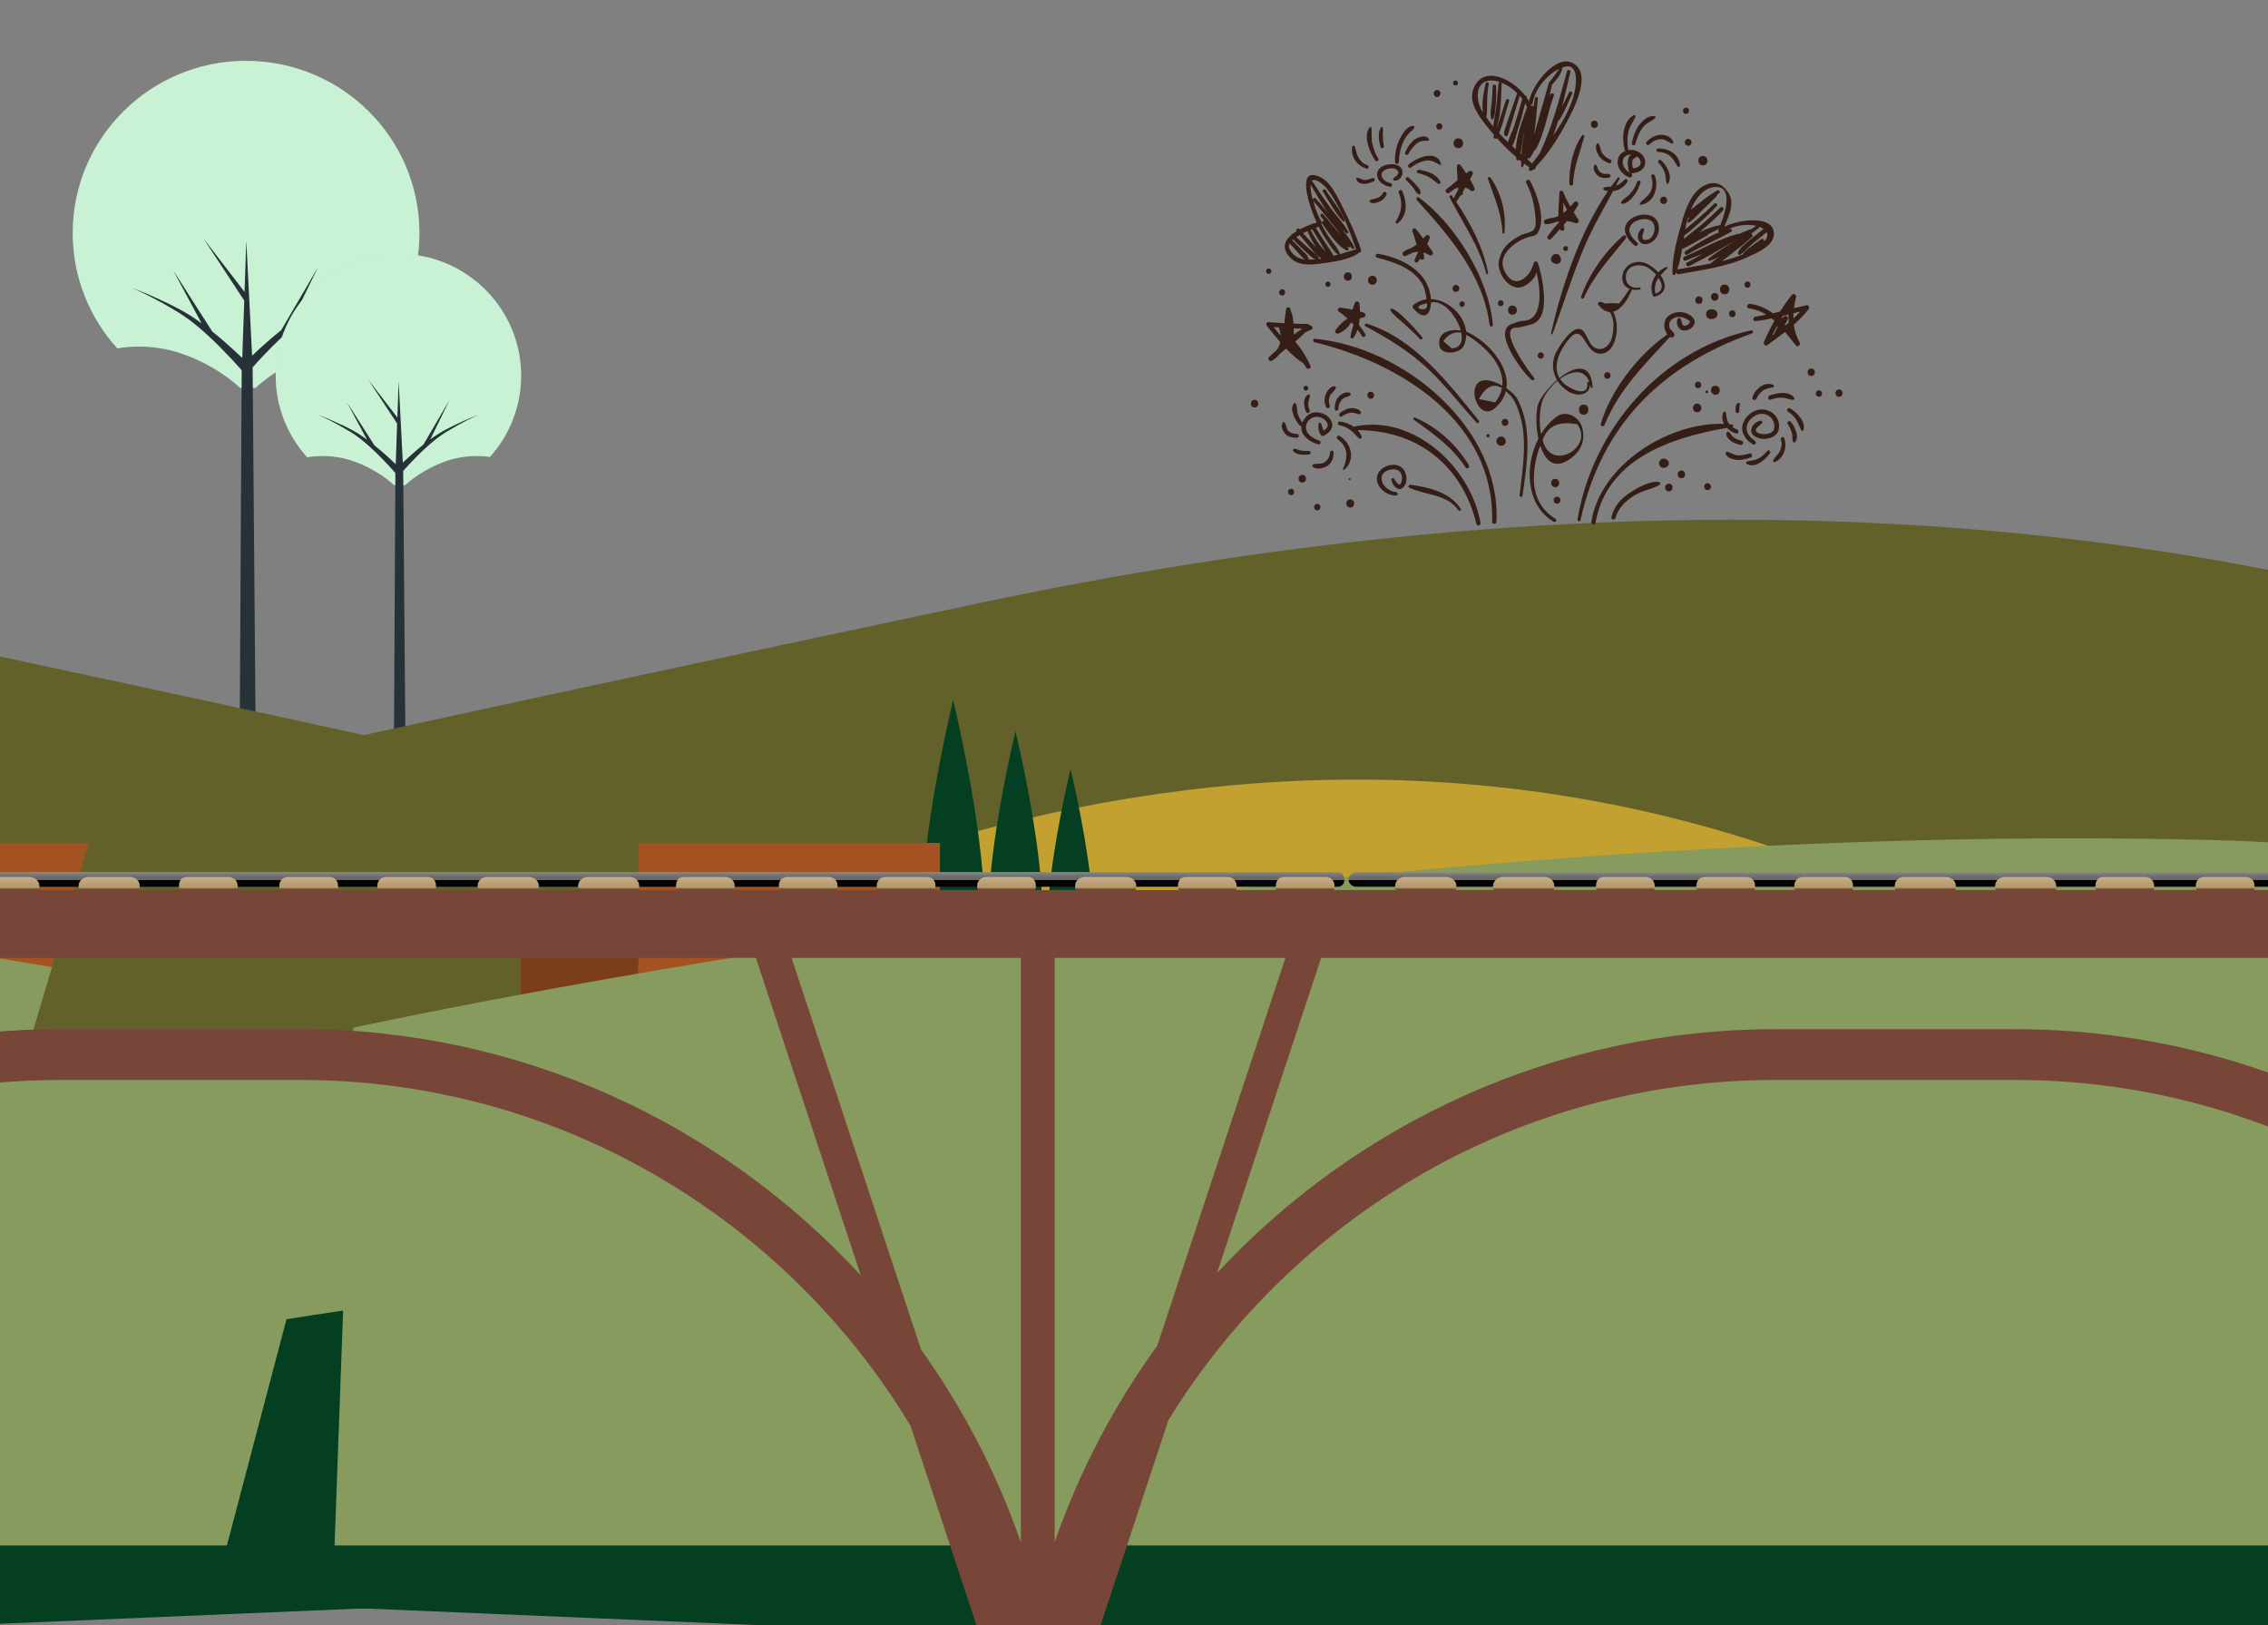 <?xml version="1.0" encoding="UTF-8"?>
<svg id="OBJECTS" xmlns="http://www.w3.org/2000/svg" xmlns:xlink="http://www.w3.org/1999/xlink" viewBox="0 0 390 279.41">
  <rect x="0" y="0" width="390" height="279.41" fill="#808080" stroke="none"/>
  <defs>
    <style>
      .cls-1 {
        fill: #626129;
      }

      .cls-1, .cls-2, .cls-3, .cls-4, .cls-5, .cls-6, .cls-7, .cls-8, .cls-9, .cls-10, .cls-11, .cls-12, .cls-13, .cls-14, .cls-15, .cls-16, .cls-17, .cls-18, .cls-19, .cls-20, .cls-21, .cls-22, .cls-23, .cls-24, .cls-25, .cls-26, .cls-27, .cls-28, .cls-29, .cls-30, .cls-31, .cls-32, .cls-33, .cls-34, .cls-35, .cls-36, .cls-37, .cls-38 {
        stroke-width: 0px;
      }

      .cls-2 {
        fill: url(#linear-gradient-12);
      }

      .cls-3 {
        fill: #263238;
      }

      .cls-4 {
        fill: url(#linear-gradient-17);
      }

      .cls-5 {
        fill: url(#linear-gradient-19);
      }

      .cls-6 {
        fill: url(#linear-gradient);
      }

      .cls-7 {
        fill: #7b3e19;
      }

      .cls-8 {
        fill: #000;
      }

      .cls-9 {
        fill: url(#linear-gradient-21);
      }

      .cls-10 {
        fill: url(#linear-gradient-6);
      }

      .cls-11 {
        fill: url(#linear-gradient-15);
      }

      .cls-12 {
        fill: #879b5f;
      }

      .cls-13 {
        fill: url(#linear-gradient-11);
      }

      .cls-14 {
        fill: url(#linear-gradient-5);
      }

      .cls-15 {
        fill: none;
      }

      .cls-16 {
        fill: #774639;
      }

      .cls-17 {
        fill: #a45221;
      }

      .cls-18 {
        fill: url(#linear-gradient-13);
      }

      .cls-19 {
        fill: url(#linear-gradient-23);
      }

      .cls-20 {
        fill: url(#linear-gradient-25);
      }

      .cls-21 {
        fill: url(#linear-gradient-16);
      }

      .cls-22 {
        fill: url(#linear-gradient-22);
      }

      .cls-23 {
        fill: url(#linear-gradient-20);
      }

      .cls-24 {
        fill: url(#linear-gradient-14);
      }

      .cls-25 {
        fill: #351e16;
        fill-rule: evenodd;
      }

      .cls-26 {
        fill: url(#linear-gradient-2);
      }

      .cls-27 {
        fill: url(#linear-gradient-7);
      }

      .cls-28 {
        fill: url(#linear-gradient-3);
      }

      .cls-39 {
        clip-path: url(#clippath);
      }

      .cls-29 {
        fill: url(#linear-gradient-9);
      }

      .cls-30 {
        fill: url(#linear-gradient-8);
      }

      .cls-31 {
        fill: url(#linear-gradient-24);
      }

      .cls-32 {
        fill: url(#linear-gradient-18);
      }

      .cls-33 {
        fill: #92e3a9;
      }

      .cls-34 {
        fill: #c2a131;
      }

      .cls-35 {
        fill: #043f22;
      }

      .cls-36 {
        fill: url(#linear-gradient-10);
      }

      .cls-37 {
        fill: #fff;
        opacity: .5;
      }

      .cls-38 {
        fill: url(#linear-gradient-4);
      }
    </style>
    <clipPath id="clippath">
      <rect class="cls-15" width="390" height="279.41"/>
    </clipPath>
    <linearGradient id="linear-gradient" x1="66.77" y1="148.36" x2="66.77" y2="151.53" gradientUnits="userSpaceOnUse">
      <stop offset="0" stop-color="#fff"/>
      <stop offset=".15" stop-color="#d4d4d4"/>
      <stop offset=".32" stop-color="#adadad"/>
      <stop offset=".48" stop-color="#8e8e8e"/>
      <stop offset=".64" stop-color="#777"/>
      <stop offset=".8" stop-color="#6a6a6a"/>
      <stop offset=".93" stop-color="#666"/>
      <stop offset=".93" stop-color="#000"/>
    </linearGradient>
    <linearGradient id="linear-gradient-2" x1="224.44" y1="148.68" x2="224.44" y2="152.9" gradientUnits="userSpaceOnUse">
      <stop offset="0" stop-color="#fff"/>
      <stop offset=".12" stop-color="#eee7dd"/>
      <stop offset=".29" stop-color="#dbcbb6"/>
      <stop offset=".46" stop-color="#ccb697"/>
      <stop offset=".63" stop-color="#c1a680"/>
      <stop offset=".78" stop-color="#bb9d73"/>
      <stop offset=".92" stop-color="#b99a6f"/>
      <stop offset="1" stop-color="#6b4d2b"/>
    </linearGradient>
    <linearGradient id="linear-gradient-3" x1="207.6" x2="207.6" xlink:href="#linear-gradient-2"/>
    <linearGradient id="linear-gradient-4" x1="190.12" x2="190.12" xlink:href="#linear-gradient-2"/>
    <linearGradient id="linear-gradient-5" x1="173.07" x2="173.07" xlink:href="#linear-gradient-2"/>
    <linearGradient id="linear-gradient-6" x1="155.81" x2="155.81" xlink:href="#linear-gradient-2"/>
    <linearGradient id="linear-gradient-7" x1="138.97" x2="138.97" xlink:href="#linear-gradient-2"/>
    <linearGradient id="linear-gradient-8" x1="121.29" x2="121.29" xlink:href="#linear-gradient-2"/>
    <linearGradient id="linear-gradient-9" x1="104.66" x2="104.66" xlink:href="#linear-gradient-2"/>
    <linearGradient id="linear-gradient-10" x1="87.4" x2="87.4" xlink:href="#linear-gradient-2"/>
    <linearGradient id="linear-gradient-11" x1="69.92" x2="69.92" xlink:href="#linear-gradient-2"/>
    <linearGradient id="linear-gradient-12" x1="53.08" x2="53.08" xlink:href="#linear-gradient-2"/>
    <linearGradient id="linear-gradient-13" x1="35.82" x2="35.82" xlink:href="#linear-gradient-2"/>
    <linearGradient id="linear-gradient-14" x1="18.77" x2="18.77" xlink:href="#linear-gradient-2"/>
    <linearGradient id="linear-gradient-15" x1="1.51" x2="1.51" xlink:href="#linear-gradient-2"/>
    <linearGradient id="linear-gradient-16" x1="396.32" x2="396.32" xlink:href="#linear-gradient"/>
    <linearGradient id="linear-gradient-17" x1="382.64" x2="382.64" xlink:href="#linear-gradient-2"/>
    <linearGradient id="linear-gradient-18" x1="365.38" x2="365.38" xlink:href="#linear-gradient-2"/>
    <linearGradient id="linear-gradient-19" x1="348.33" x2="348.33" xlink:href="#linear-gradient-2"/>
    <linearGradient id="linear-gradient-20" x1="331.06" x2="331.06" xlink:href="#linear-gradient-2"/>
    <linearGradient id="linear-gradient-21" x1="313.59" x2="313.59" xlink:href="#linear-gradient-2"/>
    <linearGradient id="linear-gradient-22" x1="296.75" x2="296.75" xlink:href="#linear-gradient-2"/>
    <linearGradient id="linear-gradient-23" x1="279.49" x2="279.49" xlink:href="#linear-gradient-2"/>
    <linearGradient id="linear-gradient-24" x1="262.02" x2="262.02" xlink:href="#linear-gradient-2"/>
    <linearGradient id="linear-gradient-25" x1="245.18" x2="245.18" xlink:href="#linear-gradient-2"/>
  </defs>
  <g>
    <path class="cls-33" d="M42.31,10.47c16.46,0,29.81,13.25,29.81,29.61,0,7.58-2.87,14.49-7.59,19.73-2.16-.31-6.09-.53-10.44.95-5.76,1.96-9.35,5.17-10.14,5.92h-2.67c-.79-.75-4.38-3.96-10.14-5.92-4.73-1.61-8.98-1.21-10.97-.87-4.76-5.25-7.66-12.2-7.66-19.82,0-16.35,13.35-29.61,29.81-29.61Z"/>
    <path class="cls-37" d="M42.31,10.47c16.46,0,29.81,13.25,29.81,29.61,0,7.58-2.87,14.49-7.59,19.73-2.16-.31-6.09-.53-10.44.95-5.76,1.96-9.35,5.17-10.14,5.92h-2.67c-.79-.75-4.38-3.96-10.14-5.92-4.73-1.61-8.98-1.21-10.97-.87-4.76-5.25-7.66-12.2-7.66-19.82,0-16.35,13.35-29.61,29.81-29.61Z"/>
    <path class="cls-3" d="M28.43,51.95c.92.44,1.83.9,2.72,1.38.9.49,1.78,1.02,2.6,1.61.31.22.62.44.92.66l-4.88-9.1,6.7,10.49c.68.55,1.35,1.1,2,1.67,1.08.94,2.13,1.9,3.17,2.89l.34-9.87-7.01-10.67,7.06,9.18.3-8.83.5,9.88h0s0,0,0,0l.5,9.91c.9-.85,1.81-1.68,2.74-2.49.73-.64,1.48-1.27,2.25-1.87l6.34-10.83-4.66,9.55c.27-.19.53-.39.81-.58.83-.58,1.71-1.12,2.6-1.61.9-.48,1.81-.94,2.72-1.38,1.84-.88,3.71-1.71,5.64-2.39-1.88.8-3.68,1.73-5.44,2.71-.88.49-1.74,1-2.6,1.53-.84.53-1.65,1.09-2.41,1.71-1.54,1.22-2.99,2.56-4.38,3.93-1.21,1.2-2.39,2.45-3.52,3.72l.64,77.48h-2.94s.42-76.97.42-76.97c-1.26-1.44-2.6-2.86-3.97-4.23-1.39-1.38-2.83-2.71-4.38-3.93-.77-.62-1.57-1.18-2.41-1.71-.85-.53-1.72-1.04-2.6-1.53-1.76-.98-3.56-1.92-5.44-2.71,1.93.68,3.8,1.51,5.64,2.39Z"/>
  </g>
  <g>
    <path class="cls-33" d="M68.51,43.64c11.65,0,21.1,9.38,21.1,20.95,0,5.37-2.03,10.26-5.37,13.97-1.53-.22-4.31-.37-7.39.67-4.08,1.39-6.62,3.66-7.18,4.19h-1.89c-.56-.53-3.1-2.8-7.18-4.19-3.35-1.14-6.36-.86-7.77-.61-3.37-3.71-5.42-8.63-5.42-14.03,0-11.57,9.45-20.95,21.1-20.95Z"/>
    <path class="cls-37" d="M68.51,43.64c11.65,0,21.1,9.38,21.1,20.95,0,5.37-2.03,10.26-5.37,13.97-1.53-.22-4.31-.37-7.39.67-4.08,1.39-6.62,3.66-7.18,4.19h-1.89c-.56-.53-3.1-2.8-7.18-4.19-3.35-1.14-6.36-.86-7.77-.61-3.37-3.71-5.42-8.63-5.42-14.03,0-11.57,9.45-20.95,21.1-20.95Z"/>
    <path class="cls-3" d="M58.69,73c.65.31,1.29.64,1.93.98.64.35,1.26.72,1.84,1.14.22.15.44.31.65.47l-3.46-6.44,4.74,7.43c.48.39.95.78,1.42,1.18.77.67,1.51,1.35,2.24,2.05l.24-6.98-4.96-7.55,5,6.5.22-6.25.36,7h0s0,0,0,0l.36,7.01c.63-.6,1.28-1.19,1.94-1.76.52-.45,1.05-.9,1.59-1.33l4.49-7.66-3.3,6.76c.19-.14.38-.28.57-.41.58-.41,1.21-.79,1.84-1.14.63-.34,1.28-.66,1.93-.98,1.3-.62,2.62-1.21,3.99-1.69-1.33.56-2.6,1.22-3.85,1.92-.62.35-1.24.71-1.84,1.08-.59.38-1.17.77-1.71,1.21-1.09.87-2.11,1.81-3.1,2.79-.86.85-1.69,1.74-2.49,2.63l.45,54.84h-2.08s.29-54.48.29-54.48c-.89-1.02-1.84-2.02-2.81-2.99-.98-.98-2-1.92-3.1-2.79-.54-.44-1.11-.84-1.71-1.21-.6-.37-1.22-.73-1.84-1.08-1.24-.7-2.52-1.36-3.85-1.92,1.37.48,2.69,1.07,3.99,1.69Z"/>
  </g>
  <g class="cls-39">
    <g>
      <g>
        <g>
          <path class="cls-1" d="M107.32,136.28s-54.69-12.36-150.71-32.61c-96.01-20.26-199.32-22.48-296.54,16.31-97.23,38.79-147.06,64.31-209.04,65.53H121.9s-14.58-49.22-14.58-49.22Z"/>
          <g>
            <path class="cls-34" d="M29.54,174.16s-113.43-77.37-236.59-17.22l118.29,65.63,118.29-48.41Z"/>
            <g>
              <rect class="cls-17" x="-36.5" y="144.93" width="51.85" height="31.76" transform="translate(-21.14 321.62) rotate(-180)"/>
              <rect class="cls-7" x="15.36" y="153.9" width="20.26" height="20.26" transform="translate(50.97 328.06) rotate(-180)"/>
            </g>
          </g>
        </g>
        <path class="cls-35" d="M75.88,226.82s-438.3-68.76-631.85-58.69c-193.55,10.07-517.64,131.71-517.64,131.71l187.03,16.91,975.26-41.32-12.8-48.61Z"/>
        <path class="cls-12" d="M64.38,176.69s-164.7-36.09-319.23-32.27c-154.53,3.81-375.74,121.3-375.74,121.3H67.62s-3.24-89.02-3.24-89.02Z"/>
      </g>
      <g>
        <g>
          <path class="cls-1" d="M17.82,136.28s54.69-12.36,150.71-32.61c96.01-20.26,199.32-22.48,296.54,16.31,97.23,38.79,147.06,64.31,209.04,65.53H3.24s14.58-49.22,14.58-49.22Z"/>
          <g>
            <path class="cls-34" d="M95.61,174.16s113.43-77.37,236.59-17.22l-118.29,65.63-118.29-48.41Z"/>
            <g>
              <path class="cls-35" d="M163.9,120.39s-12.06,49.09,0,49.09,0-49.09,0-49.09Z"/>
              <path class="cls-35" d="M174.62,125.77s-10.41,42.37,0,42.37,0-42.37,0-42.37Z"/>
              <path class="cls-35" d="M184.09,132.27s-8.99,36.59,0,36.59c8.99,0,0-36.59,0-36.59Z"/>
            </g>
            <g>
              <rect class="cls-17" x="109.79" y="144.93" width="51.85" height="31.76"/>
              <rect class="cls-7" x="89.53" y="153.9" width="20.26" height="20.26"/>
            </g>
          </g>
        </g>
        <path class="cls-35" d="M49.26,226.82s438.3-68.76,631.85-58.69c193.55,10.07,330.61,77.32,330.61,77.32v71.3S36.46,275.44,36.46,275.44l12.8-48.61Z"/>
        <path class="cls-12" d="M60.77,176.69s164.7-36.09,319.23-32.27c154.53,3.81,375.74,121.3,375.74,121.3H57.53l3.24-89.02Z"/>
      </g>
    </g>
    <g>
      <path class="cls-25" d="M272.02,73.37c-.47-1.65-2.66-2.87-4.21-1.81-1.13.77-2.07,1.84-2.82,3.07-.33-1.73-.28-3.61.09-5.24.28-1.25,1.4-2.79,2.74-3.91.45.72,1.09,1.35,1.88,1.83,1.52.92,3.61.72,3.74-1.21.05.17.09.34.13.53.03.17.31.12.3-.05-.29-4.38-3.19-3.59-5.71-1.58-1.21-2.07.04-4.69,1.45-6.48,2.63-3.33,2.75,1.61,5.02,2.21,3.03.8,4.26-4.32,2.77-7.13,1.38-.34,2.56-2.12,3.23-3.82.44.09.92.09,1.39-.03.21-.05.11-.36-.09-.31-1.45.29-2.6-.74-2.32-2.22.28-1.46,1.87-1.85,3.11-1.49.61.18,1.43.78,2.06,1.5-.77,1.03-1.08,2.4-.54,3.62.05.12.16.2.3.16,2.17-.63,2.02-2.27,1.02-3.68.33-.39.72-.77,1.14-1.19.1-.1,0-.3-.15-.24-.53.19-1,.52-1.4.92-.84-.93-2-1.67-3.01-1.77-1.68-.18-3.14.98-3.18,2.7-.02,1.01.53,1.64,1.28,1.93-.3.4-.59.81-.86,1.23-.32.43-.63.85-.95,1.28-1.1-.08-1.88-.08-2.35.02-.26-.14-.55-.25-.88-.31-.25-.04-.57.25-.37.5.64.79,1.27,1.17,1.88,1.24.05.03.09.06.15.09.81,1.21.64,3,.32,4.31-.51,2.07-2.7,2.76-3.8.84-.31-.53-.54-1.11-.87-1.63-1.49-2.4-4.2,2.01-4.78,3.05-.97,1.71-.86,3.55.02,5.04-1.4,1.21-2.62,2.73-3.14,3.85-.52,1.15-.59,3.84-.07,6.22-2.47,4.81-2.09,11.6,2.65,14.3.33.19.6-.31.28-.51-3.99-2.46-4.2-6.64-3.22-10.76.17-.62.38-1.23.61-1.82.77,2.35,2.22,3.97,4.53,2.65,2.3-1.32,3.38-3.3,2.64-5.91ZM284.66,50.47c-.23-1.13.02-1.95.54-2.68.73,1.08.91,2.25-.54,2.68ZM273.29,65.64c-.16-.05-.36.02-.34.23.26,2.67-3.11.89-3.99.1-.29-.26-.52-.53-.7-.82,1.9-1.4,4.1-1.86,5.04.48ZM265.48,76.34c-.08-.22-.16-.44-.22-.67.01-.03.02-.06.04-.09.82-2.35,2.8-3.23,5.93-2.63,2.83,3.77-3.96,7.97-5.74,3.39Z"/>
      <path class="cls-25" d="M259.04,66.76c.58-3.9-3.35-8.23-6.92-9.75h0c-.3-2.88-3.18-5.51-6.07-5.59-.29-4.69-4.92-7.08-9.08-7.78-.43-.07-.59.54-.17.66,2.8.72,6.07,1.75,7.68,4.36.5.82.71,1.84.81,2.8-.77.11-1.53.39-2.22.95-.2.16-.22.38-.06.58,1.76,2.16,3,1.26,3.05-.98.35-.05.63-.08.73-.06,2,.31,3.44,2.43,4.16,4.14.1.24.18.49.24.74-1.84-.31-4.11.29-3.65,2.66.33,1.67,3.47,1.31,4.11.07.34-.65.48-1.33.49-2,2.92,1.68,6.59,5.12,6.19,8.75-1.98-1.13-4.37-1.62-4.76.76-.3,1.81,1.37,4.94,3.48,3.12,1.04-.89,1.63-1.89,1.89-2.93.12.11.24.21.37.34,1.17.95,1.68,2.54,2.09,3.92,1.27,4.25.4,9.27-.09,13.59-.04.31.44.45.49.12.78-5.45,1.8-11.54-.87-16.63-.28-.53-1-1.22-1.88-1.83ZM244,53.04c-.4-.38.47-.7,1.36-.9.17.93-.27,1.24-1.36.9ZM251.3,58.61c-.2.84-.76,1.27-1.69,1.28-.47-.41-.95-.83-1.42-1.24.87-1.2,1.91-1.68,3.09-1.46.08.47.1.95.02,1.42ZM257.1,69.18c-.93-.19-1.86-.38-2.78-.57,1.18-2.17,2.5-2.77,3.95-1.88-.16.81-.52,1.64-1.16,2.45Z"/>
      <path class="cls-25" d="M264.45,45.22c-.11-.35-.63-.35-.72.02-.67,2.66-3.48,4.77-5.08,1.22-1.21-2.7,1.86-4.89,4.01-5.65.5-.17,1.4-.21,1.74-.72,1.53-2.33-.13-6.84-1.3-9-.23-.43-.86-.03-.64.39,1.08,2.06,1.49,4.23,1.62,6.54.13,2.16-1.37,1.83-2.52,2.4-2.01.99-3.45,2.3-3.83,4.57-.34,1.99,1.96,5.32,4.26,4.25.79-.37,2.42-1.68,2.14-2.58.65,2.04,1.62,8.52-2.29,8.5-.57,0-1.18.33-1.73.49-3.88,1.16,2.01,8.71,3.25,9.67.29.22.68-.17.4-.42-.36-.31-6.42-8.48-3.1-8.56.83-.02,1.92-.36,2.75-.6,3.53-1.01,1.7-8.5,1.05-10.52Z"/>
      <path class="cls-25" d="M301.25,57.34c.34-.12.19-.61-.16-.54-15.59,3.43-27.22,17.06-29.83,32.5-.06.34.45.47.52.13,3.63-16.4,13.92-26.56,29.46-32.1Z"/>
      <path class="cls-25" d="M275.84,32.24c-.19.07-.2.29-.04.4.2.14.45.2.7.23-4.86,7.13-7.94,16.27-9.79,24.45-.04.18.21.24.27.07,1.76-4.81,3.28-9.69,5.24-14.42,1.46-3.52,3.36-6.78,5.16-10.12.17-.03.33-.06.48-.09.81-.19,1.46-.76,1.95-1.41.25-.33-.2-.78-.47-.45-.42.49-.89.83-1.48,1.04.21-.4.42-.79.63-1.19.09-.18-.16-.38-.29-.22-.4.51-.8,1.04-1.18,1.57-.4.01-.81,0-1.18.13Z"/>
      <path class="cls-25" d="M256.7,55.87c-.58-7.8-6.46-17.36-12.74-21.93-.27-.2-.53.23-.33.45,5.57,6.17,11.46,12.88,12.52,21.5.04.34.57.34.54-.01Z"/>
      <path class="cls-25" d="M249.19,33.17c.27-.18.52-.39.78-.59.25-.15.5-.26.76-.33.01.11.03.21.04.32-.28.5-.54,1.02-.77,1.54-.1-.14-.19-.29-.29-.43-.18-.26-.56-.02-.42.26.14.29.3.57.44.85,0,.09.04.17.12.22,2.09,3.95,4.61,7.62,5.72,12.04.05.22.36.11.32-.1-.8-4.35-3.01-8.55-5.48-12.24.26-.36.5-.72.74-1.1.21,0,.44-.18.4-.44,0-.06-.02-.11-.02-.17.15-.25.3-.5.44-.75.32.09.63.26.94.52.28.23.81,0,.65-.4-.22-.55-.5-1.06-.79-1.56.15-.28.3-.56.46-.84.2-.36-.22-.74-.57-.54-.19.11-.36.24-.54.36-.31-.46-.64-.93-.96-1.39-.19-.27-.66-.17-.64.19.04.8.06,1.59.11,2.38-.38.34-.77.67-1.17.99-.26.17-.52.36-.76.59-.33.31.12.88.5.62Z"/>
      <path class="cls-25" d="M240.56,27.83c.02-1.24.27-2.42.79-3.54.25-.54.6-1.02,1.01-1.46.31-.33.67-.47.85-.89.06-.14-.02-.27-.17-.28-1.07-.11-1.95,1.45-2.36,2.26-.61,1.2-.82,2.6-.8,3.93,0,.44.67.42.68-.02Z"/>
      <path class="cls-25" d="M241.64,26.17c-.17.36.36.67.55.3.37-.7.82-1.32,1.45-1.81.33-.26.71-.42,1.13-.45.3-.02.55.05.85-.04.11-.03.15-.15.09-.25-.42-.76-1.49-.45-2.1-.14-.92.46-1.55,1.48-1.96,2.38Z"/>
      <path class="cls-25" d="M242.63,28.81c.7-.56,1.46-.94,2.33-1.16,1-.25,1.75.2,2.58.67.14.08.32-.06.26-.21-.86-2.48-4.3-.94-5.59.19-.28.25.12.74.41.51Z"/>
      <path class="cls-25" d="M245.71,30.43c.6.32,1.05.83,1.63,1.17.18.1.44-.08.36-.29-.57-1.37-2.33-1.91-3.67-2.12-.38-.06-.54.5-.15.59.64.14,1.24.34,1.82.65Z"/>
      <path class="cls-25" d="M242.23,30.54c-.29-.27-.7.16-.42.44.41.41.82.82,1.18,1.27.29.36.53,1.04,1.01,1.15.12.03.23-.05.26-.16.16-.47-.35-.96-.62-1.3-.42-.51-.92-.96-1.41-1.4Z"/>
      <path class="cls-25" d="M240.38,38.37c1.72-1.4,1.57-3.68.74-5.54-.15-.34-.74-.08-.6.27.73,1.81.52,3.37-.51,5-.15.24.18.42.37.27Z"/>
      <path class="cls-25" d="M237.2,34.68c.55-.24.96-.66,1.22-1.19.19-.39-.39-.71-.59-.33-.24.46-.59.75-1.07.92-.38.14-.84.12-1.17.36-.12.09-.12.26,0,.34.46.3,1.15.09,1.61-.11Z"/>
      <path class="cls-25" d="M236.25,31.16c.35-.19.03-.69-.32-.52-.42.19-.83.3-1.29.29-.44,0-.81-.31-1.23-.37-.12-.02-.23.08-.19.2.35,1.29,2.22.84,3.04.4Z"/>
      <path class="cls-25" d="M234.98,28.99c.38.12.51-.46.15-.59-1.5-.54-1.8-1.78-2.15-3.18-.06-.22-.42-.22-.46.01-.28,1.74.83,3.26,2.46,3.76Z"/>
      <path class="cls-25" d="M237.01,27.27c-.53-.85-.85-1.74-1.06-2.71-.18-.87,0-1.73-.14-2.59-.03-.17-.25-.15-.33-.04-1.09,1.56.06,4.29,1.01,5.65.22.32.72.02.52-.32Z"/>
      <path class="cls-25" d="M237.98,25.09c-.13-.54-.19-1.08-.2-1.63,0-.52.08-1.02-.01-1.54-.03-.15-.23-.13-.3-.03-.61.92-.34,2.38-.08,3.38.1.38.68.2.58-.18Z"/>
      <path class="cls-25" d="M280.2,30.5c.4.15.67-.54.27-.69-.07-.03-.12-.06-.19-.09.07.05.15.08.24.08,1.16-.06,2.35-.57,2.39-1.88.03-1.1-1-1.94-2-2.11-.32-.06-.64-.05-.96.01.03-.06.04-.13.03-.2-.2-.95-.18-1.9,0-2.84.2-1.02.84-1.76,1.24-2.68.08-.19-.1-.4-.3-.29-1.93,1.1-2.06,4.11-1.53,5.98.02.08.06.12.11.16-.68.27-1.22.83-1.32,1.62-.17,1.34.83,2.49,2.01,2.93ZM280.7,27.64c.09-.39.54-.54.85-.73.29.23.52.55.57.91.1.77-.65,1.05-1.3,1.14-.12-.43-.21-.88-.12-1.32ZM280.49,26.57c-.79.55-.62,2.05-.36,2.93.03.08.08.16.15.21-1.52-.78-1.87-3.08.21-3.14Z"/>
      <path class="cls-25" d="M281.21,24.76c.25-.96.61-1.87,1.16-2.7.59-.88,1.52-1.13,2.27-1.78.1-.09.04-.28-.09-.3-1.06-.19-2.02.69-2.64,1.46-.72.91-1.07,2.05-1.31,3.17-.08.39.5.54.6.15Z"/>
      <path class="cls-25" d="M283.61,24.85c.56-.53,1.17-.88,1.95-.92.78-.04,1.29.53,1.97.76.13.04.24-.1.21-.22-.22-.81-1.18-1.28-1.98-1.3-1.04-.02-1.91.49-2.62,1.22-.29.3.17.74.47.45Z"/>
      <path class="cls-25" d="M285.14,26.11c.74.03,1.42.23,2.01.69.59.46.91,1.17,1.3,1.78.12.19.46.11.45-.13-.14-1.91-1.99-3-3.77-2.92-.38.02-.36.57.01.59Z"/>
      <path class="cls-25" d="M286.58,31.51c.03.14.25.16.32.03.69-1.41-.23-3.01-1.26-3.98-.29-.28-.7.16-.43.45.46.48.8.99,1.03,1.62.22.6.2,1.26.34,1.88Z"/>
      <path class="cls-25" d="M282.01,34.91c-.08.1-.04.31.13.29,2.31-.27,3.16-3.13,2.42-5-.15-.38-.75-.21-.61.18.29.88.29,1.7-.11,2.55-.41.85-1.26,1.28-1.82,1.99Z"/>
      <path class="cls-25" d="M281.52,31.26c-.27.79-.68,1.46-1.23,2.09-.45.51-1.2.82-1.53,1.41-.07.13.03.27.17.28.79.04,1.54-.81,2-1.36.55-.65.91-1.47,1.16-2.28.11-.36-.44-.49-.56-.14Z"/>
      <path class="cls-25" d="M276.69,30.54c.44-.09.23-.73-.2-.65-.49.09-.98,0-1.36-.32-.35-.29-.42-.77-.61-1.15-.1-.19-.34-.1-.4.06-.23.62.13,1.29.6,1.69.55.47,1.3.52,1.98.37Z"/>
      <path class="cls-25" d="M274.57,24.73c-.35.64.03,1.51.38,2.07.4.62,1.07,1.01,1.75,1.26.35.13.58-.46.24-.61-.55-.23-1.01-.55-1.37-1.04-.37-.51-.33-1.18-.67-1.69-.08-.12-.26-.12-.33,0Z"/>
      <path class="cls-25" d="M236.84,30.32c.2,1.03,1.2,1.62,2.16,1.8.4.08.55-.51.15-.61-.63-.16-1.26-.49-1.53-1.11-.25-.58.15-1.03.67-1.25.59-.25,1.63-.4,2.06.22.4.57-.4.98-.74,1.28-.17.15,0,.41.18.41.94.04,1.6-.96,1.32-1.81-.37-1.14-1.81-1.12-2.75-.9-.91.21-1.73.98-1.54,1.97Z"/>
      <path class="cls-25" d="M224.17,62.52c.15.24.31.47.46.71.23.38.91.1.72-.33-.01-.03-.03-.06-.05-.09,0,0,0,0,0,0,0,0,0-.01-.01-.02-.61-1.38-1.39-2.62-2.34-3.79-.08-.1-.16-.19-.23-.28.6-.49,1.18-1,1.71-1.57.31-.17.64-.32.99-.44.47-.16.25-.89-.22-.74,0,0-.01,0-.02,0-.05-.16-.17-.28-.38-.28-.79.01-1.57,0-2.36-.04-.05-.61-.13-1.2-.31-1.81-.02-.06-.06-.11-.1-.15-.05-.2-.08-.39-.14-.59-.09-.34-.68-.36-.73.02-.09.72-.23,1.59-.3,2.46-.91-.06-1.83-.12-2.74-.2-.38-.03-.44.44-.26.66.75.92,1.5,1.88,2.29,2.79-.11.5-.32.97-.63,1.39-.45.37-.89.76-1.3,1.17-.33.33.12.87.51.63.56-.34,1.01-.76,1.37-1.22.35-.29.71-.58,1.07-.86.91.96,1.89,1.85,3,2.57ZM222.48,56.47c.48.02.96.03,1.44.04-.03.03-.05.06-.08.09-.47.27-.92.59-1.34.95-.01-.32-.03-.63-.05-.95.02-.04.03-.08.03-.13ZM219,56.23c.33.03.66.06.99.08-.03.07-.04.16,0,.26.13.39.2.76.23,1.13-.41-.49-.82-.98-1.22-1.48Z"/>
      <path class="cls-25" d="M310.59,52.5c-.71.15-1.41.31-2.11.48.08-.63.21-1.27.37-1.9.1-.39-.43-.72-.71-.39-.75.92-1.42,1.89-2.05,2.88-.41.1-.83.19-1.24.29-1.1-.82-2.37-1.41-3.92-1.62-.51-.07-.71.71-.2.78,1.16.16,2.14.54,3.01,1.08-.63.13-1.25.26-1.89.35-.47.07-.48.81.02.76.94-.1,1.87-.26,2.8-.46.16.13.32.26.47.39-.66,1.18-1.27,2.39-1.82,3.64-.15.35.21.83.58.56,1.02-.75,2.05-1.49,3.05-2.27.61.73,1.2,1.5,1.81,2.25h0s.05.06.07.08c.31.38.86-.13.64-.52-.56-.98-.87-2.01-1.01-3.06.92-.81,1.79-1.67,2.54-2.65.26-.33,0-.77-.42-.69ZM305.05,57.47c-.1.08-.2.15-.31.23.27-.56.56-1.11.85-1.65.01.05.05.1.09.14-.22.42-.44.85-.64,1.29ZM307.05,55.94c-.05-.06-.11-.12-.17-.17.24-.23.41-.52.51-.84,0,0,0,0,0-.01,0,0,0,0,0,0,.01-.03.03-.06.04-.1.13-.48-.5-.66-.76-.3-.03.04-.05.09-.08.13-.09-.02-.18,0-.25.05.08-.13.16-.26.24-.39.32-.08.64-.16.96-.24-.02.47,0,.94.04,1.4-.18.16-.36.31-.55.46ZM308.38,54.78c0-.3,0-.61.01-.92.4-.1.79-.19,1.19-.29-.38.42-.79.82-1.21,1.2Z"/>
      <path class="cls-25" d="M266.72,41.08c.5-.57,1.02-1.14,1.55-1.72,0,.02,0,.03,0,.04.13.48.83.26.73-.22-.04-.18-.06-.37-.09-.55.17-.2.35-.4.51-.6.49.04.97.14,1.45.33.36.14.78-.19.55-.57-.27-.44-.54-.87-.81-1.31.27-.4.53-.81.75-1.24.21-.4-.35-.85-.65-.48-.22.26-.44.52-.68.76-.46-.8-.88-1.62-1.21-2.49-.14-.36-.66-.29-.67.11-.03,1.33-.2,2.67-.17,3.99-.15.08-.3.14-.45.2-.59.09-1.17.23-1.76.4-.44.13-.35.85.13.81.66-.05,1.27-.2,1.84-.42.1-.02.2-.03.3-.04,0,.05.01.11.02.16-.69.77-1.38,1.54-1.93,2.41-.22.35.31.74.59.43ZM268.84,34.86c.2.41.41.82.63,1.22-.21.19-.44.37-.67.54,0-.58.02-1.17.04-1.76Z"/>
      <path class="cls-25" d="M245.82,43.87c.34.2.77-.23.54-.56-.31-.44-.62-.88-.92-1.32.15-.36.29-.72.42-1.07.14-.38-.44-.69-.69-.38-.13.17-.29.32-.43.47-.41-.56-.82-1.11-1.27-1.64-.24-.28-.71.04-.6.37.25.77.5,1.54.72,2.31-.3.22-.61.42-.94.61-.43.13-.86.33-1.29.61-.38.25-.11.92.33.74.03-.01.06-.03.1-.04,0,0,0,0,0,0,.4-.16.78-.34,1.15-.54.32-.09.63-.14.95-.14-.21.45-.43.89-.62,1.35-.17.41.34.69.6.33.12-.17.22-.35.33-.52.15.41.8.19.71-.27-.04-.24-.1-.48-.16-.72,0-.02.02-.03.02-.05.34.1.68.25,1.04.45Z"/>
      <path class="cls-25" d="M226.1,58.25c-.34-.03-.39.52-.07.59,14.82,3.58,31.03,13.65,30.55,30.88-.01.49.73.46.75-.02.78-16.2-15.99-30.05-31.24-31.45Z"/>
      <path class="cls-25" d="M234.82,56.09c3.98,2.18,7.6,4.33,10.91,7.5,2.95,2.82,5.45,6.06,8.18,9.08.23.26.57-.13.36-.38-5.23-6.43-11.02-14.08-19.28-16.65-.27-.08-.42.32-.18.45Z"/>
      <path class="cls-25" d="M232.72,58.1c.31-.41.54-.9.72-1.42.27.36.52.73.76,1.11.23.36.79.02.57-.35-.34-.56-.71-1.08-1.11-1.59.08-.36.13-.73.16-1.1.23-.07.46-.15.7-.2.44-.09.33-.67-.02-.79-.21-.07-.42-.13-.64-.19,0-.48-.04-.94-.09-1.37-.06-.46-.65-.53-.8-.09-.13.37-.27.76-.41,1.13-.67-.14-1.36-.25-2.04-.35-.42-.06-.66.47-.28.71.53.33,1.02.74,1.48,1.17-.81.51-1.51,1.18-2.07,2.01-.26.39.25.7.58.55.96-.43,1.63-1.12,2.15-1.92.13.14.24.28.36.42-.18.69-.45,1.37-.51,2.09-.02.24.34.38.48.19Z"/>
      <path class="cls-25" d="M296.96,73.58c.43.43.98.77,1.55.95.45.14.6-.54.17-.7-.29-.1-.55-.24-.79-.41.21-.03.2-.4,0-.43-.16-.02-.32-.03-.48-.04-.06-.08-.13-.15-.19-.24-.33-.52-.35-1.18-.44-1.77-.03-.2-.37-.23-.44-.05-.3.72-.2,1.4.12,1.99-9.67-.32-21.3,7.14-22.81,16.83-.07.46.63.65.71.18,1.91-10.99,13.01-14.68,22.59-16.32Z"/>
      <path class="cls-25" d="M232.79,73.38c-.71-.49-1.56-.8-2.33-.91-.41-.06-.57.55-.16.63.68.13,1.26.4,1.83.78.61.41,1.02,1.02,1.57,1.49.2.17.53,0,.45-.28-.13-.43-.38-.8-.69-1.13,10.19-.03,17.97,6,20.44,16.16.11.45.76.23.68-.21-1.66-9.63-11.61-18.83-21.8-16.54Z"/>
      <path class="cls-25" d="M229.71,66.67c.04-.14-.08-.25-.21-.26-.7-.07-1.29.83-1.53,1.4-.3.7-.24,1.46.06,2.15.16.38.78.22.63-.19-.21-.59-.22-1.17.05-1.75.25-.52.84-.8,1-1.35Z"/>
      <path class="cls-25" d="M230.14,70.31c.02-.62.22-1.17.65-1.63.38-.4.9-.41,1.35-.66.17-.09.17-.39-.01-.47-.66-.29-1.41.15-1.88.61-.57.55-.75,1.39-.72,2.16.02.4.6.38.61-.01Z"/>
      <path class="cls-25" d="M230.77,71.58c.46-.33.95-.57,1.52-.63.56-.06.98.26,1.51.27.2,0,.27-.21.2-.37-.26-.56-.98-.66-1.54-.67-.75-.02-1.48.39-2.05.84-.33.26,0,.83.35.57Z"/>
      <path class="cls-25" d="M230.36,74.95c-.38-.23-.69.36-.33.6,1.83,1.23,1.77,3.23.91,5.05-.07.15.1.26.22.16,1.98-1.71,1.25-4.54-.8-5.81Z"/>
      <path class="cls-25" d="M228.73,77.76c-.05.74-.38,1.36-1.01,1.75-.61.38-1.3.11-1.92.34-.15.06-.2.24-.09.36.62.65,1.88.3,2.54-.11.8-.5,1.1-1.45,1.06-2.35-.02-.37-.55-.35-.58.01Z"/>
      <path class="cls-25" d="M225.06,77.54c-.44,0-.87-.01-1.31-.07-.38-.05-.72-.25-1.1-.31-.2-.03-.43.18-.28.38.59.78,1.84.65,2.71.61.39-.02.38-.61-.01-.61Z"/>
      <path class="cls-25" d="M223.01,74.59c-.56,0-1.08-.11-1.48-.52-.39-.4-.27-1.07-.66-1.44-.07-.06-.18-.07-.25,0-.46.5-.05,1.46.33,1.9.52.6,1.32.75,2.08.73.43-.01.41-.66-.02-.67Z"/>
      <path class="cls-25" d="M223.95,72.66c-.32-.45-.59-.92-.78-1.45-.2-.58-.08-1.22-.31-1.77-.06-.13-.25-.23-.36-.09-.84,1.06.25,2.89.93,3.76.1.13.24.16.37.13-.27,1.65,1.53,2.79,2.88,3.16.42.11.57-.52.16-.65-1.11-.35-2.52-1.27-2.24-2.62.19-.9,1.05-1.5,1.92-1.47.63.02,1.29.42,1.63.93.42.63-.04,1.13-.56,1.46-.21-.41-.19-.92-.5-1.3-.12-.15-.33-.09-.35.11-.07.73-.04,1.43.46,1.99.12.14.33.12.47.05.94-.46,1.74-1.32,1.3-2.42-.39-.98-1.47-1.51-2.47-1.6-1.15-.11-2.14.75-2.55,1.78Z"/>
      <path class="cls-25" d="M225.25,67.96c0-.13-.14-.19-.25-.14-1.06.53-.81,2.19-.39,3.04.2.4.76.03.58-.36-.23-.5-.27-.99-.16-1.52.07-.35.23-.66.22-1.03Z"/>
      <path class="cls-25" d="M301.34,68.34c-.12.38.47.61.65.26.29-.58.63-1.08,1.17-1.46.49-.34,1.17-.44,1.75-.56.18-.04.21-.32.04-.39-1.53-.69-3.17.71-3.61,2.15Z"/>
      <path class="cls-25" d="M308.35,68.74c.17,0,.28-.2.19-.34-.84-1.23-3.09-.87-4.25-.39-.44.18-.24.88.21.71.61-.24,1.21-.35,1.87-.35.7,0,1.31.38,1.98.37Z"/>
      <path class="cls-25" d="M307.82,70.21c-.39-.22-.7.37-.33.6.64.4,1.13.92,1.51,1.57.32.55.43,1.17.83,1.67.09.11.26.03.3-.09.43-1.47-1.16-3.09-2.31-3.75Z"/>
      <path class="cls-25" d="M307.41,72.91c.35.5.58,1.02.73,1.62.12.48.02.99.2,1.45.05.12.2.18.3.07.88-.91-.04-2.71-.65-3.5-.27-.34-.84,0-.58.36Z"/>
      <path class="cls-25" d="M306.24,75.57c.2.7.16,1.3-.16,1.95-.29.6-.82,1.01-1.16,1.57-.11.17.09.45.29.36,1.53-.66,2.14-2.56,1.62-4.07-.13-.38-.71-.21-.6.18Z"/>
      <path class="cls-25" d="M303.89,77.54c-.46.55-.97,1-1.61,1.35-.6.33-1.27.26-1.89.47-.18.06-.2.29-.04.39,1.44.89,3.21-.73,3.99-1.79.23-.31-.19-.74-.45-.43Z"/>
      <path class="cls-25" d="M300.81,77.97c-.64.21-1.26.33-1.94.32-.72-.01-1.2-.5-1.86-.6-.17-.03-.33.11-.28.29.19.66.97.91,1.58,1.04.9.19,1.86-.05,2.71-.35.44-.16.24-.84-.21-.7Z"/>
      <path class="cls-25" d="M297.18,74.24c-.07-.02-.17,0-.22.06-.35.48.18,1.09.54,1.4.5.43,1.16.65,1.79.79.47.11.65-.61.18-.72-.51-.13-1.02-.3-1.44-.63-.33-.26-.46-.78-.86-.9Z"/>
      <path class="cls-25" d="M298.87,69.29c-.5.28-.43.95-.41,1.43.01.4.62.38.61-.01,0-.41.02-.79.13-1.18.05-.19-.17-.34-.33-.24Z"/>
      <path class="cls-25" d="M302.97,72.8c.2-.22-.01-.54-.29-.47-.74.18-1.57.88-1.56,1.71,0,.67.67,1.07,1.23,1.26,1.36.46,3.37-.05,3.56-1.68.28-2.38-2.23-3.92-4.29-2.91-.96.47-1.72,1.31-1.98,2.36-.29,1.23.42,2.33,1.36,3.04.14.1.28.19.42.29.39.25.72-.37.34-.62-.8-.54-1.54-1.36-1.4-2.39.1-.78.67-1.42,1.3-1.83,1.56-1.01,3.49-.03,3.46,1.87-.01,1.15-1.5,1.33-2.35,1.15-.3-.07-.75-.21-.85-.55-.12-.42.81-.98,1.03-1.22Z"/>
      <path class="cls-25" d="M256.89,23.18c-.02.08-.05.15-.07.23-.09.35.37.58.6.36,1.01,1.13,2.12,2.23,3.29,3.23.02.14.02.29.05.43.05.24.36.17.43,0,0,0,0,0,0,0,.13.1.26.2.39.3,0,.29-.01.59,0,.88,0,.15.24.24.31.08.07-.18.13-.37.19-.56.31.23.62.45.94.65-.03.04-.06.08-.09.12-.23.33.28.66.55.4.05-.05.1-.1.15-.15.26.07.51-.2.44-.45,2.62-2.69,4.71-6.31,6.31-9.61.87-1.81,2.57-5.86.82-7.68-3-3.1-7.79,3.12-8.27,6.01-.11-.21-.25-.42-.39-.63.04-.21-.11-.35-.28-.37-2.36-3.02-7.51-5.4-8.97-.9-.79,2.41,1.47,5.05,2.84,6.75.25.31.51.62.78.94ZM261.62,26.52s-.1-.08-.15-.13c.23-1.04.32-2.15.54-3.18.05-.25.13-.49.19-.74-.28,1.35-.49,2.71-.58,4.05ZM263.53,17.76c.37-1.96,1.43-3.48,2.89-4.8.51-.46,1.09-.83,1.72-1.11-.61.76-1.1,1.6-1.77,2.32-.06.07-.08.14-.08.21-.81,2.95-1.67,5.89-2.5,8.84.33-2.1.45-4.27.65-6.3.03-.28-.45-.33-.49-.05-.07.48-.14.96-.22,1.43-.08-.15-.31-.19-.44-.07-.01-.01-.02-.03-.03-.04-.02-.06-.04-.12-.06-.18.15,0,.31-.07.34-.24ZM263.1,27.16c.29-.44.55-.9.79-1.37.08,0,.16-.02.21-.11,1.53-2.82,1.99-6.24,3.11-9.25.15-.4-.49-.55-.64-.16-.05.14-.11.29-.16.43.15-.73.3-1.45.47-2.15.75-.81,1.59-1.79,1.78-2.9,0,0,0-.02,0-.03.1-.03.19-.08.29-.11,2.2-.66,2.16,2.02,1.97,3.39-.41,3.05-2,5.81-3.85,8.4.33-.85.63-1.72.89-2.6.07,0,.15-.02.19-.09.89-1.38,1.49-2.97,2.18-4.46.15-.33-.34-.6-.5-.27-.4.83-.83,1.65-1.23,2.49.52-2,.95-4.02,1.43-5.98.09-.37-.47-.51-.57-.14-1.32,4.86-2.57,9.6-4.71,14.14-.44.58-.87,1.14-1.29,1.71-.27-.23-.54-.46-.81-.69.03-.08.06-.17.09-.26.07.11.26.13.34,0ZM262.27,17.76c.12.21.23.43.32.65-.73,2.12-1.82,4.81-1.94,7.25-.21-.19-.42-.37-.62-.56.5-.8.71-2.01.96-2.78.49-1.5.9-3.03,1.28-4.56ZM260.91,15.99c-.64,1.93-1.36,3.82-1.98,5.76-.12.38-.44,1.13-.2,1.53.22.36.57.03.63-.25,0-.04,0-.07,0-.1,0,0,.01-.02.02-.03.09-.17.13-.38.18-.57.2-.72.42-1.42.64-2.13.39-1.25.77-2.5,1.13-3.75.15.18.3.36.44.55-.43,1.57-.91,3.13-1.4,4.68-.25.79-.81,1.82-1.07,2.76-.52-.5-1.02-1.01-1.51-1.53.36-.92.66-1.87.93-2.83,0,0,0-.01,0-.02,0,0,0,0,0,0,.25-.9.49-1.81.78-2.7.11-.34-.41-.46-.53-.13-.5,1.42-.92,2.87-1.42,4.29-.13.25-.24.51-.35.78h0c1-2.37.88-5.44,1.02-7.94,0-.07-.03-.11-.06-.15,1,.37,1.95,1.02,2.74,1.81ZM255.47,14.33c-.36,1.51-.71,3.4-.47,5.04,0,0,0-.01-.01-.02-1.42-2.23-1.41-6.06,2.2-5.45.24.04.49.11.73.19-.12.03-.23.1-.24.26-.12,1.44-.26,2.87-.43,4.31-.13,1.03-.37,2.05-.48,3.07-.42-.5-.82-1.02-1.2-1.55.17-.7.14-1.41.14-2.13.01-1.2.07-2.4.28-3.59.06-.33-.43-.46-.51-.13Z"/>
      <path class="cls-25" d="M256.79,20.4c.35-.78.34-1.69.42-2.54.09-1,.1-2.01.07-3.01-.01-.4-.62-.39-.62.01,0,.88-.06,1.75-.14,2.63-.09.94-.33,1.94-.12,2.87.04.18.32.21.4.04Z"/>
      <path class="cls-25" d="M227.84,45.22c1.72-.26,4.44-.62,5.89-1.79.22-.04.4-.22.31-.49-.95-2.81-2.22-5.55-3.59-8.18-.95-1.84-2.13-4.22-4.39-4.64-3.11-.59-.45,6.61.38,8.15-.22.06-.46.13-.71.21-.13-.03-.27.03-.35.13-.63.23-1.29.51-1.91.84-.02-.03-.05-.05-.07-.08-.25-.27-.6.09-.44.37-1.85,1.15-3.02,2.8-.92,4.72,1.54,1.41,3.92,1.04,5.8.75ZM225.69,34.16c-.22-.8-.35-1.61-.34-2.44.9,1.52,1.86,3.21,2.95,4.77-.68-.79-1.37-1.58-2.05-2.37-.22-.25-.55.04-.48.31-.03-.09-.05-.18-.08-.27ZM225.78,34.45s.03.07.06.11c1.18,1.4,2.36,2.81,3.5,4.23.4.49.77,1.01,1.15,1.53-.21-.24-.43-.48-.63-.72-.77-.93-1.52-1.88-2.33-2.78-.25-.27-.62.14-.39.41.21.25.42.51.63.78-.25-.14-.62.13-.42.41,1.15,1.56,2.42,3.75,4.21,4.64.19.09.46-.13.31-.32-.13-.17-.28-.32-.42-.47.12.09.24.19.37.27.16.1.33-.08.28-.23.14.15.27.31.42.45.19.18.43-.06.34-.27-.49-1.09-1.26-2.07-2.05-3.01.22.2.43.41.66.6.2.16.48-.05.35-.28-.8-1.41-1.98-2.66-2.96-3.97-1.1-1.48-2.13-3.01-3.12-4.56-.06-.09-.14-.12-.22-.12.5-.74,2.15.66,2.52,1.12,2.35,2.96,3.91,7.02,5.13,10.6-.93.27-1.85.56-2.77.83,0-.03.01-.06,0-.09-.29-.88-.99-1.61-1.52-2.35-.61-.85-1.16-1.75-1.62-2.68,0-.04-.01-.08-.03-.12.05-.1.06-.22-.01-.35-.65-1.13-1.07-2.37-1.42-3.62ZM226.76,38.96c.45.91.96,1.78,1.53,2.62.51.76,1.03,1.64,1.79,2.19-.26.08-.52.16-.78.23-.32-.76-.89-1.45-1.33-2.14-.56-.9-1.13-1.79-1.7-2.68.16-.07.33-.14.49-.21ZM225.65,39.42c.58.93,1.13,1.88,1.7,2.81.22.37.44.76.69,1.14-.38-.47-.85-.91-1.2-1.39-.54-.74-1-1.52-1.41-2.34-.02-.04-.05-.07-.09-.1.1-.04.2-.08.3-.12ZM224.88,39.73s-.01.1.01.15c.38.86.81,1.69,1.33,2.48.03.05.07.1.1.15-.2-.18-.39-.37-.56-.55-.57-.62-1.14-1.24-1.7-1.87.27-.13.55-.25.83-.37ZM223.41,40.44s.05-.03.08-.04c.58.7,1.16,1.41,1.76,2.11.55.64,1.22,1.53,2.02,1.95-.17.03-.33.07-.5.09.03-.07.03-.15,0-.23-.34-.62-1.11-1.07-1.64-1.54-.72-.64-1.43-1.28-2.14-1.93-.03-.03-.07-.05-.1-.06.2-.14.39-.25.54-.34ZM222.41,41.12c0,.07.03.15.1.21.68.67,1.37,1.35,2.07,2,.46.43,1,1.01,1.61,1.27-.4.03-.81.04-1.22.03.04-.05.06-.13.05-.2-.14-.6-.82-1.09-1.23-1.52-.51-.55-1.05-1.08-1.59-1.6.07-.06.15-.13.22-.19ZM221.76,41.86c.45.47.89.95,1.33,1.43.37.4.81,1.04,1.34,1.31-.09,0-.17,0-.26-.02-1.05-.12-2.09-.91-2.48-1.91-.12-.29-.06-.56.07-.82Z"/>
      <path class="cls-25" d="M227.5,32.96c1.03,1.69,2.1,3.63,3.44,5.09.12.13.35-.01.29-.17-.7-1.87-2.22-3.51-3.26-5.2-.18-.3-.65-.02-.47.29Z"/>
      <path class="cls-25" d="M287.57,47.01c0,.27.4.39.52.13.04-.09.07-.19.12-.29.07.18.25.33.5.29,3.99-.74,8.19-1.24,11.9-2.98,1.54-.72,4.55-1.92,4.42-4.08-.2-3.25-6.21-2.26-8.52-1.1.76-1.76,1.82-4.07.76-5.74-1.09-1.72-2.49-2.27-4.34-1.27-1.9,1.03-2.85,3.39-3.48,5.41-.02.02-.04.04-.05.06-.04.06-.04.12-.02.18-.04.14-.09.28-.12.41-.79,2.69-1.74,6.15-1.67,8.97ZM302.49,38.97c.29.1.55.24.77.39-.73.6-1.48,1.17-2.22,1.77-.77.63-1.76,1.33-2.17,2.25-.11.25.15.59.42.4.76-.53,1.38-1.29,2.1-1.89.79-.66,1.61-1.29,2.39-1.96.23.45.15.99-.39,1.59.03-.29-.26-.6-.55-.38-1.05.81-2.24,1.46-3.1,2.49-.03.03-.04.07-.04.11-1.16.48-2.37.85-3.61,1.16.57-.4,1.11-.85,1.65-1.26,1.21-.92,2.37-1.91,3.54-2.89.2-.17.06-.47-.15-.55.42-.33.84-.66,1.25-.96.1-.07.13-.18.11-.27ZM289.6,40.49c.8-.53,1.53-1.21,2.24-1.83,1.17-1.02,2.29-2.1,3.37-3.23.26-.28-.16-.68-.43-.41-.99,1-2.03,1.93-3.09,2.84-.61.52-1.28,1.03-1.9,1.57.12-.65.25-1.29.43-1.89,0,0,0,0,0-.01.11-.07.22-.15.33-.23-.14.2-.27.41-.37.63-.08.19.11.43.31.3.84-.55,1.49-1.4,2.21-2.08.84-.8,1.7-1.59,2.5-2.44.08-.08.1-.18.08-.26.11-.07.21-.15.32-.22.31-.2.02-.67-.3-.49-1.11.64-2.14,1.38-3.12,2.19-.45.37-.96.75-1.43,1.14.74-1.79,1.98-3.61,3.91-3.89,3.26-.46,2.1,3.8,1.7,5.03-.16.5-.36,1-.54,1.5-.01,0-.02,0-.03,0-1.18.19-2.41.66-3.6,1.25.06-.05.11-.1.17-.14,1.37-1.15,2.69-2.34,3.93-3.63.32-.33-.19-.82-.51-.49-1.13,1.14-2.33,2.21-3.56,3.24-.85.71-1.83,1.39-2.67,2.17.03-.21.06-.42.09-.62ZM293.56,40.52c.12-.06.17-.16.17-.26.64-.27,1.26-.58,1.83-.95-.03.08-.06.17-.09.25-.06.19.03.32.17.38-2.06.82-4.04,2.12-5.83,3.26-.36.23-.02.79.35.57,2.43-1.49,5.09-2.5,7.54-3.93.28-.16.07-.56-.22-.5-.11.02-.21.06-.32.09,1.08-.53,2.24-.75,3.49-.76.48,0,.95.05,1.37.15-.32.2-.63.42-.94.63-.02-.03-.06-.04-.1-.03-.64.24-1.26.51-1.87.79-.03-.02-.06-.02-.09-.02-3.21.73-6.32,2.67-9.36,3.94-.41.17-.22.84.2.67.92-.38,1.91-.74,2.91-1.13-.19.11-.39.22-.58.33-.7.38-1.4.75-2.09,1.14-.4.22-.03.8.37.6,2.66-1.33,5.27-2.8,7.82-4.37-.01,0-.03.02-.04.03-1.44,1.03-3.03,1.91-4.4,3.02-.19.15-.08.51.19.42.55-.18,1.09-.43,1.62-.71-.53.36-1.05.75-1.52,1.18-1.93.38-3.86.67-5.67,1.01-.02,0-.04.02-.06.02.41-1.09.64-2.28.84-3.5,1.47-.73,2.88-1.56,4.32-2.35Z"/>
      <path class="cls-25" d="M289.91,55.98c-.8.26-.65-.87-.99-1.26-.08-.1-.24-.07-.32,0-.43.43-.23,1.32.17,1.73.37.38.87.45,1.37.32.94-.23,1.73-1.36.95-2.18-1.11-1.17-3.17-1.25-4.32-.15-.54.51-.66,1.25-.54,1.95.05.29.22.76.47,1.12-4.95,3.39-9.79,9.69-11.43,15.37-.1.35.46.58.61.24,2.58-6.23,6.85-10.36,11.27-15.18.19.09.39.11.6-.02.12-.07.2-.21.19-.35-.02-.36-.4-.57-.58-.85-.05-.07-.11-.11-.17-.13-.26-.62-.26-1.29.42-1.77.87-.62,2.07-.3,2.84.31.42.33-.24.74-.55.84Z"/>
      <path class="cls-25" d="M252,80.36c.24.37.81.02.59-.36-2.07-3.48-5.51-6.65-9.27-8.19-.24-.1-.41.2-.2.35,3.38,2.44,6.55,4.65,8.89,8.19Z"/>
      <path class="cls-25" d="M242.56,83.34c-.3-.04-.52.38-.21.53,2.88,1.31,6.41,1.03,8.44,3.87.17.24.55.01.39-.24-1.82-2.88-5.43-3.69-8.62-4.16Z"/>
      <path class="cls-25" d="M285.28,82.87c-1.65-.21-3.68.99-5.02,1.85-1.53.98-2.76,2.39-3.16,4.19-.1.44.56.61.68.17.49-1.75,1.76-2.95,3.25-3.89,1.35-.86,2.99-1.03,4.32-1.82.18-.11.16-.46-.08-.49Z"/>
      <path class="cls-25" d="M236.87,81.68c-.59,1.87,1.5,3.56,3.18,3.53.39,0,.37-.59-.01-.61-1.24-.06-2.63-1.27-2.45-2.6.15-1.15,2.16-1.7,3.01-1,.54.45.6,1.38.34,1.99-.36.86-.98-.39-1.28-.72-.13-.15-.42-.02-.4.18.13,1.09,1.35,2.36,2.23,1.13.66-.92.39-2.49-.45-3.19-1.27-1.06-3.7-.22-4.17,1.29Z"/>
      <path class="cls-25" d="M241.55,55.76c.9.83,1.8,1.67,2.66,2.54.23.23.52-.11.33-.35-.79-.95-1.6-1.87-2.48-2.73-.77-.75-1.63-1.69-2.62-2.13-.2-.09-.46.12-.32.33.62.9,1.62,1.59,2.43,2.33Z"/>
      <path class="cls-25" d="M271.87,51c-.1.29.37.47.5.2,1.72-3.93,4.57-6.88,7.18-10.2.26-.33-.15-.73-.47-.45-3.13,2.75-5.8,6.53-7.2,10.45Z"/>
      <path class="cls-25" d="M282.3,39.29c-.73.64-.99,1.87-.1,2.49.76.53,1.85-.02,2.37-.62,1.05-1.22.98-3.42-.65-4.06-1.28-.5-2.95-.06-3.89.92-1.36,1.42-.2,3.2,1.04,4.19.34.27.82-.2.48-.5-.83-.73-1.85-1.87-1.1-2.99.54-.8,1.72-1.1,2.62-1.04,1.08.07,1.58.9,1.42,1.92-.12.81-.59,1.61-1.49,1.66-1.03.05-.42-1.23-.27-1.72.07-.26-.25-.39-.43-.23Z"/>
      <path class="cls-25" d="M258.7,40.01c.34-3.26-.48-6.76-2.4-9.46-.15-.22-.54-.08-.44.2,1.1,3.15,2.33,5.85,2.5,9.26.01.22.32.2.34,0Z"/>
      <path class="cls-25" d="M269.88,31.6c.01.41.62.39.63-.01.08-2.94,1.2-5.36,1.92-8.14.06-.25-.26-.34-.39-.15-1.6,2.32-2.24,5.54-2.17,8.31Z"/>
      <path class="cls-25" d="M235.98,47.42c-1,.02-.96,1.57.04,1.54s.96-1.57-.04-1.54Z"/>
      <path class="cls-25" d="M231.76,46.83c-.92.02-.89,1.46.03,1.44s.89-1.46-.03-1.44Z"/>
      <path class="cls-25" d="M232.17,85.87c-.9.02-.87,1.42.03,1.4s.87-1.43-.03-1.4Z"/>
      <path class="cls-25" d="M226.5,86.64c-.72.02-.69,1.13.03,1.11s.69-1.13-.03-1.11Z"/>
      <path class="cls-25" d="M232.09,82.54c.22,0,.21-.34,0-.33s-.21.34,0,.33Z"/>
      <path class="cls-25" d="M228.36,49.32c.59-.01.57-.93-.02-.92s-.57.93.02.92Z"/>
      <path class="cls-25" d="M267.13,45.23c.91.49,1.65-.28,1.11-1.17-.71-1.18-2.33.51-1.11,1.17Z"/>
      <path class="cls-25" d="M269.21,42.31c-.55.01-.53.86.02.85s.53-.86-.02-.85Z"/>
      <path class="cls-25" d="M286.09,35.07c.81-.02.78-1.28-.03-1.26s-.78,1.28.03,1.26Z"/>
      <path class="cls-25" d="M294.16,53.19c-1.07.08-1.03,1.63.04,1.66.28,0,.49-.02.75-.16.51-.28.49-1.11-.03-1.37-.26-.13-.47-.15-.75-.13Z"/>
      <path class="cls-25" d="M292.16,52.24c.83-.02.8-1.3-.03-1.28s-.8,1.3.03,1.28Z"/>
      <path class="cls-25" d="M293.51,67.61c.3,0,.29-.48-.01-.47s-.29.48.01.47Z"/>
      <path class="cls-25" d="M286.85,80.05s.02-.03.03-.05c.13-.19.13-.55-.02-.73-.01-.02-.02-.03-.04-.05-.47-.63-1.55-.42-1.53.45s1.11,1.03,1.55.38Z"/>
      <path class="cls-25" d="M286.95,83.16c-.86.02-.83,1.35.03,1.33s.83-1.35-.03-1.33Z"/>
      <path class="cls-25" d="M289.12,80.9c-.85.02-.82,1.33.03,1.31s.82-1.33-.03-1.31Z"/>
      <path class="cls-25" d="M293.61,83.08c-.77.02-.74,1.2.03,1.19s.74-1.2-.03-1.19Z"/>
      <path class="cls-25" d="M250.79,25.48c1.09-.03,1.05-1.71-.04-1.69s-1.05,1.71.04,1.69Z"/>
      <path class="cls-25" d="M247.51,22.29c.7-.02.68-1.1-.02-1.09s-.68,1.1.02,1.09Z"/>
      <path class="cls-25" d="M274.18,22.01c.81-.02.78-1.28-.03-1.26s-.78,1.28.03,1.26Z"/>
      <path class="cls-25" d="M296.54,48.93c-1.07.02-1.04,1.69.04,1.67s1.04-1.69-.04-1.67Z"/>
      <path class="cls-25" d="M294.84,50.38c-.86.02-.83,1.35.03,1.33.86-.02.83-1.35-.03-1.33Z"/>
      <path class="cls-25" d="M297.9,54.52c.75-.02.73-1.18-.03-1.16s-.72,1.18.03,1.16Z"/>
      <path class="cls-25" d="M300.5,49.47c.69-.02.67-1.09-.02-1.07s-.67,1.09.02,1.07Z"/>
      <path class="cls-25" d="M294.99,67.87c1-.02.96-1.57-.04-1.55s-.97,1.57.04,1.55Z"/>
      <path class="cls-25" d="M291.82,69.39c-.96.02-.93,1.51.03,1.49s.93-1.51-.03-1.49Z"/>
      <path class="cls-25" d="M291.98,65.62c-.72.02-.7,1.14.03,1.12s.7-1.14-.03-1.12Z"/>
      <path class="cls-25" d="M235.69,67.36c-.77.02-.74,1.21.03,1.2s.74-1.21-.03-1.2Z"/>
      <path class="cls-25" d="M224.55,66.32c-.53.01-.51.84.02.83s.51-.84-.02-.83Z"/>
      <path class="cls-25" d="M222,84.04c-.7.02-.68,1.1.02,1.09s.68-1.1-.02-1.09Z"/>
      <path class="cls-25" d="M223.92,81.65c-.85.02-.82,1.34.03,1.32s.82-1.34-.03-1.32Z"/>
      <path class="cls-25" d="M250.34,48.99c-.78.02-.75,1.22.03,1.2s.75-1.22-.03-1.2Z"/>
      <path class="cls-25" d="M257.89,75.08c-.5.15-.73.75-.45,1.19.31.51,1.1.5,1.39-.03.33-.61-.23-1.37-.94-1.16Z"/>
      <path class="cls-25" d="M258.78,72.02c-.78.02-.75,1.22.03,1.2s.75-1.22-.03-1.2Z"/>
      <path class="cls-25" d="M255.87,74.63c-.36,0-.35.57.01.56s.35-.57-.01-.56Z"/>
      <path class="cls-25" d="M267.41,82.33c-.93.02-.89,1.46.03,1.44s.89-1.46-.03-1.44Z"/>
      <path class="cls-25" d="M267.73,85.4c-.78.02-.75,1.22.03,1.2s.75-1.22-.03-1.2Z"/>
      <path class="cls-25" d="M276.38,63.99c-.73.02-.7,1.14.03,1.13.73-.02.7-1.14-.03-1.13Z"/>
      <path class="cls-25" d="M264.96,61.66c.7-.02.67-1.1-.02-1.08-.7.02-.67,1.1.02,1.08Z"/>
      <path class="cls-25" d="M271.53,70.35v.21c.03,1.03,1.62.99,1.59-.04v-.21c-.03-1.02-1.62-.99-1.59.04Z"/>
      <path class="cls-25" d="M260.06,52.54c-1.01.02-.98,1.59.04,1.57s.97-1.59-.04-1.57Z"/>
      <path class="cls-25" d="M258.08,52.64c.65-.01.63-1.03-.02-1.01s-.63,1.03.02,1.01Z"/>
      <path class="cls-25" d="M251.42,52.77c.62-.01.6-.98-.02-.96s-.6.98.02.96Z"/>
      <path class="cls-25" d="M250.3,14.7c.55-.01.53-.87-.02-.86s-.53.87.02.86Z"/>
      <path class="cls-25" d="M247.13,16.67c.77-.02.74-1.21-.03-1.2s-.74,1.21.03,1.2Z"/>
      <path class="cls-25" d="M220.49,50.81c.69-.02.67-1.09-.02-1.07s-.67,1.09.02,1.07Z"/>
      <path class="cls-25" d="M218.18,47.09c.6-.01.58-.94-.02-.93s-.58.94.02.93Z"/>
      <path class="cls-25" d="M292.85,28.43c1.04-.02,1-1.64-.04-1.61-1.04.02-1,1.64.04,1.61Z"/>
      <path class="cls-25" d="M290.31,25.06c.76-.02.73-1.2-.03-1.18-.76.02-.73,1.2.03,1.18Z"/>
      <path class="cls-25" d="M289.93,19.58c.69-.02.67-1.09-.02-1.07s-.67,1.09.02,1.07Z"/>
      <path class="cls-25" d="M215.72,68.75c-.85.02-.82,1.33.03,1.31s.82-1.33-.03-1.31Z"/>
      <path class="cls-25" d="M311.44,63.36c-.83.02-.8,1.31.03,1.29s.8-1.31-.03-1.29Z"/>
      <path class="cls-25" d="M312.76,67.12c-.71.02-.69,1.12.03,1.1s.69-1.12-.03-1.1Z"/>
      <path class="cls-25" d="M316.22,66.97c-.81.02-.78,1.28.03,1.26s.78-1.28-.03-1.26Z"/>
    </g>
    <g>
      <g>
        <path class="cls-6" d="M231.17,151.33c0,.57-.42,1.13-1.08,1.13H-96.36c-.66,0-1.28-.56-1.28-1.13v-.15c0-.57.62-1.24,1.28-1.24H230.09c.66,0,1.08.67,1.08,1.24v.15Z"/>
        <path class="cls-26" d="M229.49,152.42c0,.96-.68,1.73-1.54,1.73h-7.12c-.86,0-1.44-.78-1.44-1.73v-.09c0-.96.58-1.54,1.44-1.54h7.12c.86,0,1.54.58,1.54,1.54v.09Z"/>
        <path class="cls-28" d="M212.65,152.42c0,.96-.75,1.73-1.61,1.73h-7.12c-.86,0-1.37-.78-1.37-1.73v-.09c0-.96.51-1.54,1.37-1.54h7.12c.86,0,1.61.58,1.61,1.54v.09Z"/>
        <path class="cls-38" d="M195.39,152.42c0,.96-.84,1.73-1.7,1.73h-7.12c-.86,0-1.7-.78-1.7-1.73v-.09c0-.96.84-1.54,1.7-1.54h7.12c.86,0,1.7.58,1.7,1.54v.09Z"/>
        <path class="cls-14" d="M178.12,152.42c0,.96-.49,1.73-1.35,1.73h-7.12c-.86,0-1.63-.78-1.63-1.73v-.09c0-.96.77-1.54,1.63-1.54h7.12c.86,0,1.35.58,1.35,1.54v.09Z"/>
        <path class="cls-10" d="M160.86,152.42c0,.96-.58,1.73-1.44,1.73h-7.12c-.86,0-1.54-.78-1.54-1.73v-.09c0-.96.68-1.54,1.54-1.54h7.12c.86,0,1.44.58,1.44,1.54v.09Z"/>
        <path class="cls-27" d="M144.02,152.42c0,.96-.65,1.73-1.51,1.73h-7.12c-.86,0-1.47-.78-1.47-1.73v-.09c0-.96.61-1.54,1.47-1.54h7.12c.86,0,1.51.58,1.51,1.54v.09Z"/>
        <path class="cls-30" d="M126.34,152.42c0,.96-.77,1.73-1.63,1.73h-7.12c-.86,0-1.35-.78-1.35-1.73v-.09c0-.96.49-1.54,1.35-1.54h7.12c.86,0,1.63.58,1.63,1.54v.09Z"/>
        <path class="cls-29" d="M109.92,152.42c0,.96-.81,1.73-1.67,1.73h-7.12c-.86,0-1.73-.78-1.73-1.73v-.09c0-.96.87-1.54,1.73-1.54h7.12c.86,0,1.67.58,1.67,1.54v.09Z"/>
        <path class="cls-36" d="M92.66,152.42c0,.96-.91,1.73-1.77,1.73h-7.12c-.86,0-1.64-.78-1.64-1.73v-.09c0-.96.78-1.54,1.64-1.54h7.12c.86,0,1.77.58,1.77,1.54v.09Z"/>
        <path class="cls-13" d="M74.98,152.42c0,.96-.58,1.73-1.44,1.73h-7.12c-.86,0-1.54-.78-1.54-1.73v-.09c0-.96.69-1.54,1.54-1.54h7.12c.86,0,1.44.58,1.44,1.54v.09Z"/>
        <path class="cls-2" d="M58.14,152.42c0,.96-.65,1.73-1.51,1.73h-7.12c-.86,0-1.48-.78-1.48-1.73v-.09c0-.96.62-1.54,1.48-1.54h7.12c.86,0,1.51.58,1.51,1.54v.09Z"/>
        <path class="cls-18" d="M40.87,152.42c0,.96-.74,1.73-1.6,1.73h-7.12c-.86,0-1.38-.78-1.38-1.73v-.09c0-.96.52-1.54,1.38-1.54h7.12c.86,0,1.6.58,1.6,1.54v.09Z"/>
        <path class="cls-24" d="M24.03,152.42c0,.96-.81,1.73-1.67,1.73h-7.12c-.86,0-1.73-.78-1.73-1.73v-.09c0-.96.88-1.54,1.73-1.54h7.12c.86,0,1.67.58,1.67,1.54v.09Z"/>
        <path class="cls-11" d="M6.77,152.42c0,.96-.9,1.73-1.76,1.73H-2.11c-.86,0-1.64-.78-1.64-1.73v-.09c0-.96.78-1.54,1.64-1.54h7.12c.86,0,1.76.58,1.76,1.54v.09Z"/>
      </g>
      <g>
        <path class="cls-21" d="M560.73,151.33c0,.57-.42,1.13-1.08,1.13H233.19c-.66,0-1.28-.56-1.28-1.13v-.15c0-.57.62-1.24,1.28-1.24h326.45c.66,0,1.08.67,1.08,1.24v.15Z"/>
        <path class="cls-4" d="M387.69,152.42c0,.96-.65,1.73-1.51,1.73h-7.12c-.86,0-1.48-.78-1.48-1.73v-.09c0-.96.62-1.54,1.48-1.54h7.12c.86,0,1.51.58,1.51,1.54v.09Z"/>
        <path class="cls-32" d="M370.43,152.42c0,.96-.74,1.73-1.6,1.73h-7.12c-.86,0-1.38-.78-1.38-1.73v-.09c0-.96.52-1.54,1.38-1.54h7.12c.86,0,1.6.58,1.6,1.54v.09Z"/>
        <path class="cls-5" d="M353.59,152.42c0,.96-.81,1.73-1.67,1.73h-7.12c-.86,0-1.73-.78-1.73-1.73v-.09c0-.96.88-1.54,1.73-1.54h7.12c.86,0,1.67.58,1.67,1.54v.09Z"/>
        <path class="cls-23" d="M336.33,152.42c0,.96-.9,1.73-1.76,1.73h-7.12c-.86,0-1.64-.78-1.64-1.73v-.09c0-.96.78-1.54,1.64-1.54h7.12c.86,0,1.76.58,1.76,1.54v.09Z"/>
        <path class="cls-9" d="M318.64,152.42c0,.96-.57,1.73-1.43,1.73h-7.12c-.86,0-1.55-.78-1.55-1.73v-.09c0-.96.69-1.54,1.55-1.54h7.12c.86,0,1.43.58,1.43,1.54v.09Z"/>
        <path class="cls-22" d="M301.8,152.42c0,.96-.64,1.73-1.5,1.73h-7.12c-.86,0-1.48-.78-1.48-1.73v-.09c0-.96.62-1.54,1.48-1.54h7.12c.86,0,1.5.58,1.5,1.54v.09Z"/>
        <path class="cls-19" d="M284.54,152.42c0,.96-.73,1.73-1.59,1.73h-7.12c-.86,0-1.39-.78-1.39-1.73v-.09c0-.96.53-1.54,1.39-1.54h7.12c.86,0,1.59.58,1.59,1.54v.09Z"/>
        <path class="cls-31" d="M267.28,152.42c0,.96-.83,1.73-1.69,1.73h-7.12c-.86,0-1.72-.78-1.72-1.73v-.09c0-.96.86-1.54,1.72-1.54h7.12c.86,0,1.69.58,1.69,1.54v.09Z"/>
        <path class="cls-20" d="M250.44,152.42c0,.96-.9,1.73-1.76,1.73h-7.12c-.86,0-1.65-.78-1.65-1.73v-.09c0-.96.79-1.54,1.65-1.54h7.12c.86,0,1.76.58,1.76,1.54v.09Z"/>
      </g>
    </g>
    <path class="cls-16" d="M-120.75,308.17v94.04s294.83,0,294.83,0h8.74s286.09,0,286.09,0h8.74s286.09,0,286.09,0h8.74s286.09,0,286.09,0h8.74s286.09,0,286.09,0h8.74s286.09,0,286.09,0h8.74s286.09,0,286.09,0h8.74s294.83,0,294.83,0v-94.04c0-3.03-.14-6.02-.34-9l46.07-139.4-5.53-1.83-41.64,126.02v-119.28h13.41s0-11.65,0-11.65H-95.66s0,11.65,0,11.65h225.64s18.04,54.6,18.04,54.6c-24-26.02-58.34-42.35-96.44-42.35H10.48c-72.36,0-131.23,58.87-131.23,131.23ZM136.12,164.69h39.42v100.45c-4.15-11.9-9.96-23.03-17.16-33.1l-22.26-67.35ZM1967.99,231.35c-7.43,10.25-13.41,21.62-17.65,33.79v-100.45h39.68s-22.03,66.66-22.03,66.66ZM1996.15,164.69h197.36s17.9,54.17,17.9,54.17c-23.98-25.76-58.14-41.92-96.03-41.92h-41.11c-37.89,0-72.05,16.16-96.03,41.92l17.9-54.17ZM1927.35,232.04l-22.26-67.35h39.42v100.45c-4.15-11.9-9.96-23.03-17.16-33.1ZM1917,219.29c-24-26.01-58.34-42.34-96.43-42.34h-41.11c-38.09,0-72.44,16.33-96.43,42.34l18.04-54.6h197.89s18.04,54.6,18.04,54.6ZM1672.67,232.04c-7.2,10.07-13.02,21.2-17.16,33.1v-100.45h39.42s-22.26,67.35-22.26,67.35ZM1632.03,231.35l-22.03-66.66h39.68v100.45c-4.24-12.18-10.22-23.54-17.65-33.79ZM1621.76,218.86c-23.98-25.76-58.14-41.92-96.03-41.92h-41.11c-38.1,0-72.44,16.33-96.43,42.34l18.04-54.6h197.63s17.9,54.17,17.9,54.17ZM1377.84,232.04c-7.2,10.07-13.01,21.19-17.16,33.1v-100.45h39.42s-22.26,67.35-22.26,67.35ZM1337.2,231.35l-22.03-66.66h39.68v100.45c-4.24-12.18-10.22-23.54-17.65-33.79ZM1326.93,218.86c-23.98-25.76-58.14-41.92-96.03-41.92h-41.11c-37.89,0-72.05,16.16-96.03,41.92l17.9-54.18h197.36s17.9,54.17,17.9,54.17ZM1083.5,231.35c-7.43,10.25-13.41,21.62-17.65,33.79v-100.45h39.68s-22.03,66.66-22.03,66.66ZM1042.86,232.03l-22.25-67.34h39.42v100.45c-4.15-11.91-9.96-23.03-17.17-33.11ZM1032.51,219.29c-24-26.01-58.34-42.34-96.43-42.34h-41.11c-38.1,0-72.44,16.33-96.44,42.35l18.04-54.6h197.89s18.04,54.6,18.04,54.6ZM788.18,232.04c-7.2,10.07-13.01,21.19-17.16,33.1v-100.45h39.42s-22.26,67.35-22.26,67.35ZM747.54,231.34l-22.03-66.65h39.68v100.45c-4.24-12.18-10.22-23.54-17.66-33.8ZM737.28,218.86c-23.98-25.76-58.14-41.92-96.03-41.92h-41.11c-37.89,0-72.06,16.16-96.03,41.92l17.9-54.18h197.37s17.9,54.17,17.9,54.17ZM493.85,231.35c-7.43,10.25-13.41,21.62-17.65,33.79v-100.45h39.68s-22.03,66.66-22.03,66.66ZM453.2,232.03l-22.25-67.34h39.42v100.45c-4.15-11.91-9.96-23.03-17.16-33.11ZM442.85,219.29c-24-26.01-58.34-42.34-96.43-42.34h-41.11c-37.89,0-72.05,16.16-96.03,41.92l17.9-54.18h197.63s18.04,54.6,18.04,54.6ZM199.02,231.34c-7.43,10.26-13.42,21.62-17.66,33.8v-100.45h39.68s-22.03,66.65-22.03,66.65ZM2239.34,164.69v100.45c-4.24-12.18-10.22-23.54-17.65-33.79l-22.03-66.66h39.68ZM1951.79,308.17c0-3.63.19-7.21.5-10.75l17.59-53.23c21.57-35.07,60.29-58.5,104.4-58.5h41.11c44.1,0,82.83,23.44,104.4,58.5l17.59,53.23c.31,3.55.5,7.13.5,10.75v85.3h-286.09v-85.3ZM1656.96,308.17c0-3.98.21-7.91.58-11.79l16.94-51.26c21.45-35.58,60.48-59.44,104.97-59.44h41.11c44.5,0,83.52,23.86,104.97,59.44l16.94,51.25c.37,3.88.58,7.81.58,11.79v85.3h-286.09v-85.3ZM1362.14,308.17c0-3.98.21-7.91.58-11.79l16.94-51.25c21.45-35.59,60.48-59.44,104.97-59.44h41.11c44.1,0,82.83,23.44,104.4,58.51l17.59,53.22c.31,3.55.5,7.13.5,10.76v85.3h-286.09v-85.3ZM1067.31,308.17c0-3.63.19-7.21.5-10.76l17.59-53.21c21.57-35.07,60.3-58.51,104.4-58.51h41.11c44.1,0,82.83,23.44,104.4,58.5l17.59,53.23c.31,3.55.5,7.13.5,10.75v85.3h-286.09v-85.3ZM772.48,308.17c0-3.98.21-7.92.58-11.81l16.93-51.23c21.45-35.59,60.48-59.46,104.98-59.46h41.11c44.5,0,83.52,23.86,104.97,59.44l16.94,51.25c.37,3.88.58,7.81.58,11.79v85.3h-286.09v-85.3ZM477.65,308.17c0-3.63.19-7.21.5-10.76l17.58-53.21c21.57-35.07,60.3-58.51,104.4-58.51h41.11c44.1,0,82.83,23.44,104.4,58.5l17.59,53.23c.31,3.55.5,7.13.5,10.75v85.3h-286.09v-85.3ZM182.82,308.17c0-3.63.19-7.21.5-10.75l17.59-53.23c21.57-35.07,60.3-58.51,104.4-58.51h41.11c44.5,0,83.52,23.86,104.97,59.44l16.94,51.25c.37,3.88.58,7.81.58,11.79v85.3H182.82v-85.3ZM-112.01,308.17c0-67.54,54.95-122.49,122.49-122.49h41.11c44.5,0,83.53,23.86,104.98,59.46l16.93,51.23c.37,3.89.58,7.82.58,11.81v85.3H-112.01v-85.3Z"/>
  </g>
  <rect class="cls-8" x="390" y="62.86" width="390" height="216.55"/>
</svg>